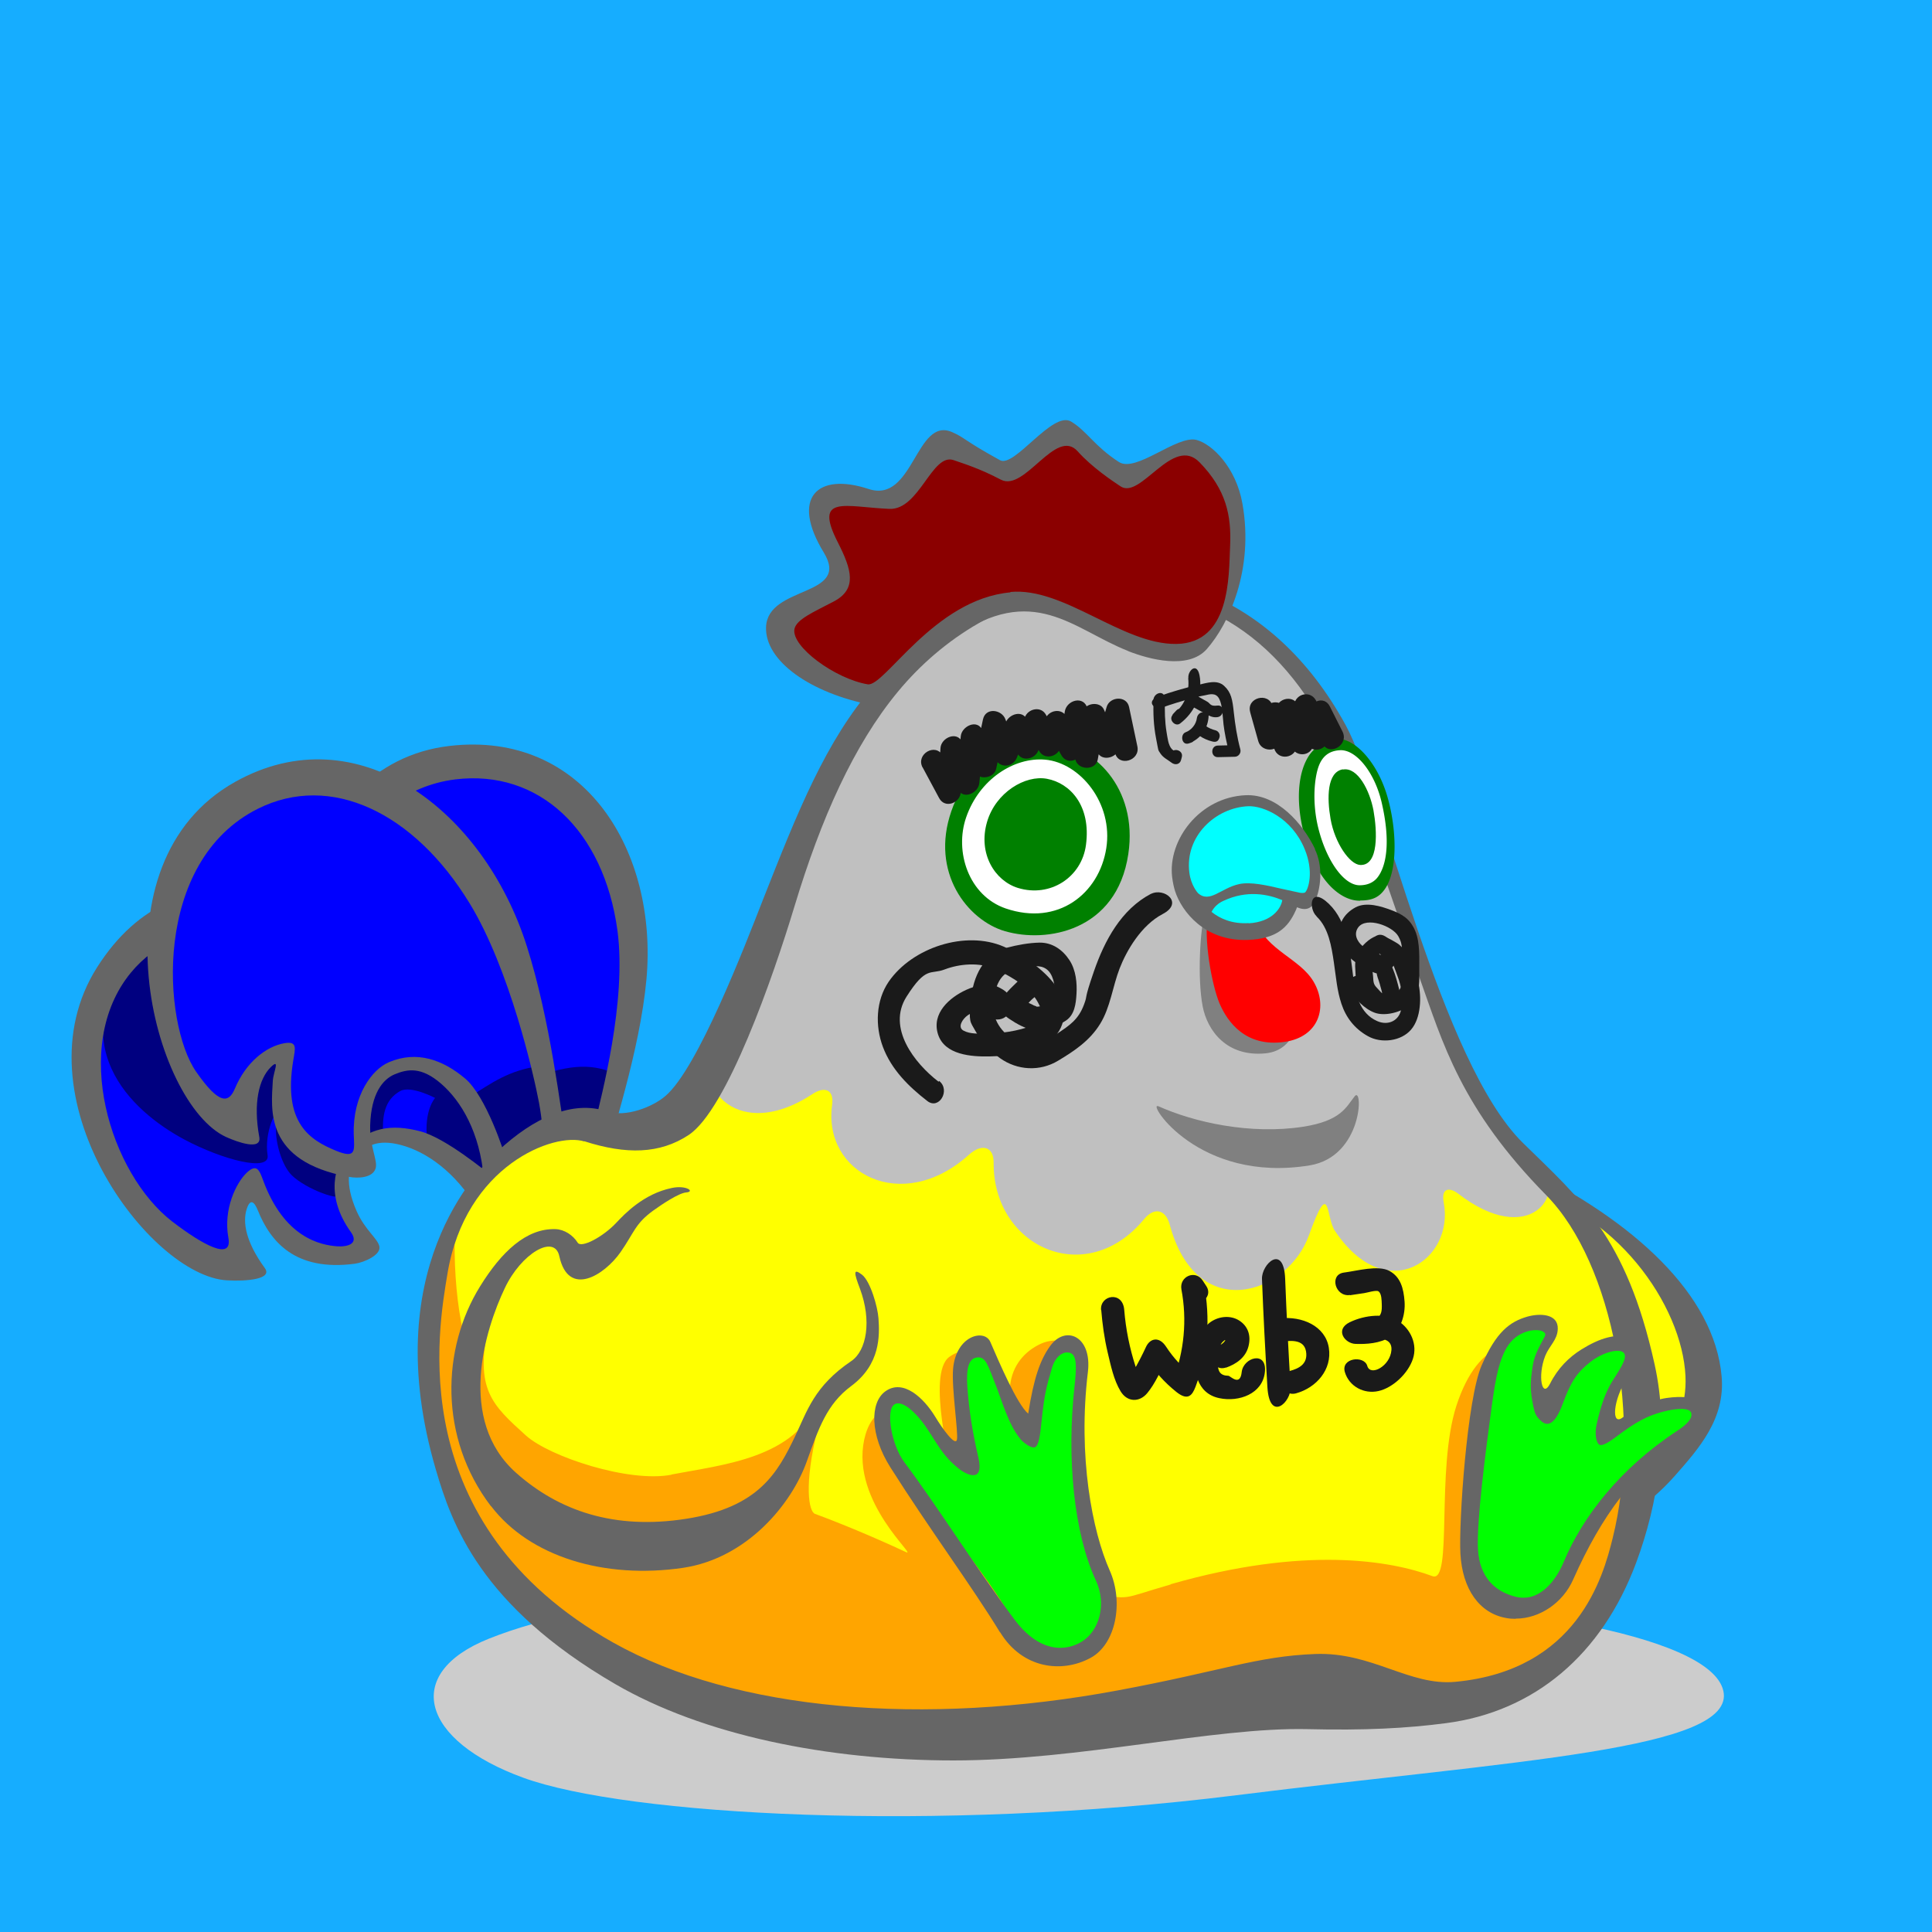 <svg xmlns="http://www.w3.org/2000/svg" viewBox="0 0 1000 1000">
  <defs>
    <style>
      /* ユーザーが変更できる色 */
      .outline {
        fill: #666;
      }
      .cockscomb {
        fill: darkred;
      }
      .eyes {
        fill: green;
      }
      .face {
        fill: silver;
      }
      .faceshadow {
        fill: gray;
      }
      .body {
        fill: yellow;
      }
      .bodyshadow {
        fill: orange;
      }
      .tail {
        fill: blue;
      }
      .tailshadow {
        fill: navy;
      }
      .wattle {
        fill: red;
      }
      .beak {
        fill: aqua;
      }
      .foot {
        fill: lime;
      }
      /* 表示、非表示の切り替え */
      .forehead {
        display: block;
      }
      .nose {
        display: block;
      }
      .cheek1 {
        display: none;
      }
      .cheek2 {
        display: none;
      }
      .cheek3 {
        display: block;
      }
      .berry1 {
        display: none;
      }
      .berry2 {
        display: none;
      }
      .berry3 {
        display: none;
      }
      .berry4 {
        display: block;
      }
      /* ユーザーが変更できない色 */
      .bg {
        fill: #16adff;
      }
      .shadow {
        fill: #ccc;
      }
      .eyewhite {
        fill: #fff;
      }
      .eyeblow {
        fill: #1a1a1a;
      }
      .scribble {
        fill: #1a1a1a;
      }
    </style>
  </defs>
  <path class="bg" d="M0 0h1000v1000H0z" />
  <path
    class="shadow"
    d="M271 920.2c-53-19.2-63-54-18-72 111.5-44.6 355.8-19.3 435.4-19.3s196.8 15.8 203.6 46.3-108 36-252 54c-156 19.5-315.6 10.4-369-9z"
  />
  <path
    class="tail"
    d="M279.9 595.2c9.6-19.1-2.2-35.1-5.9-46.6-3-9.3-20.2-7.6-26.6-8.6-5.8-.9-13.8 1.9-21.9 14.1-5.5 8.4-5.4 15.8-8.4 18.4-3.4 3-9-.4-12.6-3.2-13.7-11-19.3-24.6-15.6-37.8 1-3.7 6.8-16.4 10.2-18.9 2.3-1.7 4.4-4.5-1.3-2.9-5.9 1.7-13 7.6-18.7 22.4-2.3 6-9.7-3-13.1-8.1-20.6-30.8-.8-130.4 76.1-129.1 79.5 1.4 85.9 53.7 81.7 121-3.2 51.8-13.3 75.7-20.7 93.5-1 2.5-15.5 1.5-17.1.9l-6.1-15.1z"
  />
  <path
    class="tailshadow"
    d="M320.6 556.7c-5.8 22.4-5.4 35-5.1 26 .2-6.6-25.8-1.5-36.9 1s-23.7-18.8-3.1-25.9c20.7-7.1 31.5-7.6 45.2-1.1Z"
  />
  <path
    class="outline"
    d="M269.5 603.5c7.1-21.1 4.8-38.6-.7-49.9-4.4-9.1-12-12.9-18.8-13-6.2 0-14 4-20.5 17.8-4.5 9.5-3.3 17.1-5.9 20.2s-9.4 1-13.5-1.5c-15.7-9.3-23.5-22.4-21.7-36.6.5-4 4.6-17.9 7.7-21 2.1-2.1 3.9-5.3-1.8-2.8-5.8 2.6-12.3 9.7-16 25.9-1.5 6.6-10.4-1.7-14.7-6.4-25.7-28.7-10.6-140.8 69-150.1 70-8.2 108 54.6 102 120.8-3.4 37-18 80.3-23 99.8-.7 2.7-9.8 1.1-11.5.7s4.2-9.5 8-26.5c3-13.2 16.4-62.6 11.5-99.2-7.1-52.2-40.8-83.5-83.8-78.3-52.9 6.4-78.6 70.6-73.1 98.2 3.9 19.5 8.1 23.5 13.7 16.4 8.5-10.8 25.7-14.3 33.4-14.4 5.4 0 3.8 5.3 1 9.4-18 25.9-10.3 40.5-2.9 48 3.6 3.7 10.5 8.8 12.1 1.9 5.1-21.7 20.4-28 29.2-27.9 16.3.1 24.8 8.5 31 20.9 6 11.9 6.4 39.2 6.7 40.8 2.5 14.3-13.8 15.1-17.4 6.7z"
  />
  <path
    class="tail"
    d="M256.1 610.7c2 6.7-3.3 7.9-9.9 5.7-11.4-19.4-28.4-23.6-40.7-26.9s-17.8.6-22.4 5.7c-4.2 4.7-10.1 13.2-3.9 27.2 4.3 9.7 8.8 18.2 9.4 22.2.7 4.7-8 8.4-12.8 8.3-10.9-.2-23.7-6.8-31.2-13.7-3-2.8-11.3-17.1-11.7-21.5-.2-3-1.5-7.3-6-2.6s-9.9 22.8 0 36.3c4 5.5-3.4 7.2-9.8 7.3-39.1.6-102.7-103.8-60-157.3 50-62.7 124.5-33.9 167.7 16.9 24.4 28.7 38.3 56.7 49.9 73.5 1.6 2.3-5.6 8.2-7.2 9.3"
  />
  <path
    class="tailshadow"
    d="M286 582.5c1.5 4.9-27 18.6-36.7 26.5-3.5 2.9-26.4-18.3-28.2-18.9-1.8-15.5 4.1-21.8 4.1-21.8s-12.5-6.6-18-3.6c-8.2 4.5-9.6 13-8.8 23.6-23.7 2.5-22.1 25.7-21.5 29.7.7 4.7-18.7-2.5-26-9.8-4.7-4.7-8.4-16-8.1-25 .2-6.6 2.4-7.9 5.1-11.5-5.8 1.1-11.1 15.2-9.4 26.2 1.4 8.9-23.4 2.4-43.1-8.1-27.1-14.5-65.8-49.3-23.2-102.8 50-62.7 213.7 95.4 213.7 95.4z"
  />
  <path
    class="outline"
    d="M247.5 626.3c-11.8-20-27.1-30.2-39.8-33.6s-18.4.6-23.1 5.9c-4.3 4.8-6.4 13.8 0 28.3 4.4 10 11.2 14.3 11.8 18.5s-7.8 8-12.7 8.7c-30.9 4.1-43.7-11.4-50.2-27.5-1.8-4.5-4-6.7-5.9-.5-1.9 6.4-.7 16.3 9.5 30.3 4.1 5.7-9.5 6.9-19.6 6.3-40.2-2.2-109.6-95.4-67.2-162.1s117.5-40.9 166.5 11.5c26.5 28.3 50.2 65.9 62.1 83.2 1.6 2.4-5.8 8.5-7.4 9.6s-4.6-9.8-15.4-24.5c-8.4-11.4-36.4-54.5-68.7-75.5-44.8-29.1-93.6-33.2-119.7-1.4-31.3 38.1-10.5 104.2 21.5 128.8 15.8 12.1 31.3 20.6 29 8.3-2.7-14.8 4.1-28.4 9.4-33.5s6.7-1.3 8.5 3.6c11 30.1 29.9 33.8 38.6 34.4 5.4.3 11.2-1.4 6.9-7.4-13.6-18.9-8-35.2-2-42.1 11.2-12.7 23.6-13.7 37.7-10.1 13.5 3.4 35.3 21.8 36.7 22.7 13 7.8 2.4 21.2-6.6 18.3z"
  />
  <path
    class="tail"
    d="M254.3 606c1.7-22.5-14.3-43-24.8-50.4-8.5-5.9-34.2-11.9-42.1 22.6-2.4 10.4 2.4 18.4.6 22-2.1 4.3-8.9 3.3-13.6 2-17.8-5.2-26.5-13.9-28.2-28.2-.5-4.1-1.4-17.9.8-21.7 1.5-2.6.5-8.1-5.1-5.1-9.3 5.1-15.1 15.1-14.7 31.9.2 6.8-7.5-.7-12.8-4.2-32.5-21.7-59.3-127.4 13.5-163.3 55.7-27.5 107.7 16.6 136.3 67 18.6 32.7 24 101.6 24 122 0 2.8-29.8 11-34 5.5z"
  />
  <path
    class="tailshadow"
    d="M279.2 551.8c3.3 21.2 7.6 42.9 7.8 33.9.2-6.6-19.5 14.8-30.7 17.3s3.8-11.4-13.1-35.4c11.4-7.1 20.1-13.6 35.9-15.8z"
  />
  <path
    class="outline"
    d="M250.4 609.9c-2-23.9-11.8-40.1-22.1-49s-17.4-7.6-24.1-4.8c-6.1 2.6-12.1 9.9-12.6 26.3-.3 11.3 4.1 18.3 2.8 22.4-1.5 4.8-8.9 5.3-14 4.3-43.7-8.1-40-34.9-39.2-49.6.3-4.7 4-12.1-1.1-7.1-6.1 6.1-9.1 18.6-5.9 36.1 1.3 7.1-11 2.8-17.2 0-37.7-17.3-70.6-141.7 4.7-183.8 63.2-35.4 128.7 14.6 151 85.1 12.1 38.1 17.4 83.7 20.8 105.1.5 3-9.2 5.3-11.1 5.6-1.8.3 0-11.1-3.4-29.7-2.7-14.4-15.2-69.3-35.9-103.2-28.7-47.1-72-67.8-109.6-49-54.9 27.4-49.3 111.2-32 136.1 12.2 17.6 17 16.1 20.1 8.7 5.7-13.6 16.1-21.7 25.4-23.4 7.1-1.3 5.8 2.6 4.8 8.8-5.4 32.5 8.4 41.2 22.3 46.9 10.4 4.2 9.3-.2 9-8.5-.6-20.3 9.5-33.7 18.2-37.4 14.5-6.2 28-1.2 39.4 8.4 11 9.2 20.6 39.2 20.9 41 2.1 15.8-4 17.4-11.1 10.6z"
  />
  <path
    class="body"
    d="M747.6 657c16.9-2.6-10.1-56.1 35.6-46.2 99.4 21.5 129.5 146.8 40.3 175.1-43.4 13.7-91.1 18.8-113.1-29.1-6.4-13.9-10.2-52.7-6-82.8 1.6-12 6.1-11.2 43.3-16.9Z"
  />
  <path
    class="outline"
    d="M769 806.7c-25.3 0-49-10.9-65.5-46.8-7.6-16.6-10.7-57.2-6.6-87 .8-6.1 2.7-12.3 10.8-15.9 5.4-2.4 13.2-3.6 27.3-5.7l10.9-1.7c1.1-2 1.6-8.4 1.9-12.7.8-11.3 1.9-25.4 12.3-33.2 6.8-5.1 17.1-5.3 28.2.2 57.6 28.2 99 66.1 102.8 108.4 2 22-11.6 37.3-24.3 51.7-14 15.9-32.6 27.7-54 34.5-14.4 4.5-29.3 8.1-43.8 8.1zm-20.2-142.3c-4.2.7-8 1.2-11.5 1.7-12 1.8-20 3-23.5 4.6-1.3.6-1.6.7-2.1 4.2-4 29-.4 66.1 5.4 78.7 19.9 43.2 49.6 43.8 91.1 30.6 42.1-13.3 65.6-42 64.2-71.9-1.7-36.7-36.4-86.6-87.4-97.6-7.4-1.6-12.8-1.3-15.9 1.1-4.9 3.7-5.6 13.6-6.3 22.3-.8 10.9-1.8 24.4-14.1 26.3z"
  />
  <path
    class="body"
    d="M428 401c-26.5 59.1-61.3 166.3-82.2 177.9 0 0-24.5 4.4-37.8 1.1-23.7.8-29.4 3.4-52.2 24.6-41.3 38.2-37.8 67.1-28.5 114.4 12.7 65.2 28 111.2 93.5 140.6 46.6 20.9 93.2 49.4 188.6 39.5 24.6-2.5 68.3-6.5 123.1-14.7 56.8-8.5 135.4 6.6 165.8-17 81.3-63.2 49.1-209.2 8.5-248.2-50.5-48.4-73.7-124.5-97.4-193.3-27.2-78.8-66.2-128.3-151.3-123.1-73.4 4.5-115.2 65.5-129.9 98.3z"
  />
  <path
    class="face"
    d="M431.7 394.5c-26.5 59.1-41.9 120-59.3 142.3s7.5 56.2 48.1 29.5c6-4 11.3-2.7 10.2 5.6-4.9 35.4 36.2 57 70.8 25.8 6.9-6.2 12.9-4 12.8 4-.4 43.7 47.8 65.8 77.9 29.3 5.1-6.2 11-5.2 13.2 2.7 13.9 52 61 36.5 72.1 5.7s8.7-9.3 13.4-2.4c26.5 39.8 61.9 15.2 56.4-14.4-1.6-8.4 3.5-7.8 7.4-4.8 37.1 28.6 56.2-.4 42.7-12.6-44.4-40.3-54.2-102-85.8-179-37.3-90.7-71.1-128.7-156.2-123.5-73.4 4.5-108.9 59-123.6 91.7z"
  />
  <path
    class="bodyshadow"
    d="M605.9 820c69.6-20 114-12.2 135.5-4.2 10.7 4 1.7-54.9 12.4-88.1 11.9-36.7 33.5-33.4 29.9-24.3-21.5 54.8-12.1 110.1-2.8 106.7 49.4-18.2 69-64.1 60.2-118 16.3 110.1-13.4 168.7-76.6 189s-85.8-2.3-181.8 12.4c-117.4 18-192 7.9-279.2-39.6-26.3-17.2-111.9-100-68.2-212.2-1.1 144.7 104.8 129.7 160 137.2 1.4.2 21.5-42.7 27.9-39.3-7.2 29.2-4.6 42.9-1.3 44 11.5 4.2 30.3 11.9 46.9 19.7 7 3.3-28.4-25.6-21.5-58.1 3.4-15.8 14.4-20.4 24.3-9.6 5.4 5.9 13.9 13.7 19.8 23.2 2 3.3-12.2-47.7 0-56.5 22-15.8 17.5 45.2 44 54.2-28.2-45.2-1.7-58.7 3.4-61 7.3-3.4 20.9-2.3 15.8 10.2-9.7 23.6-7.7 77.7-6.2 83 5.1 17.5 12.4 35.1 15.2 35.6 22.8 3.9 15.2 3.6 42.4-4.2z"
  />
  <path
    class="outline"
    d="M493.6 911.2c-65.5 0-129.8-13.2-175.1-39.5-70-40.7-84.7-83-92.9-111-30.2-102.8 21-154.5 32.1-164.9 18.7-17.5 38.8-26.4 56.2-20.6 10.1 3.4 24.1-2.4 30.5-7.9 16.8-14.3 41.1-77.6 50.5-101.6 17.9-45.4 32.6-82.5 57.5-110.9 26.5-30.3 49.5-49.3 93.6-56.3 49.7-7.9 111.7 5.9 150.5 76.8 19.5 35.6 49.1 174.5 91.8 216.3 29.2 28.7 53.4 48 68.1 114.5 7.8 35 1.9 72-9.5 102.7-17.7 47.6-52.6 77.1-98.4 83.1-20.6 2.7-42.3 3.8-71.7 3.1-48.6-1.1-117.8 16.2-183.3 16.2zM302.4 590.8c-15.5-4.9-61.5 12.3-70.8 68.5-4.6 27.9-23.7 129.3 85.8 190.9 63.2 35.5 161.1 43.4 260.9 24.8 54.8-10.2 71.9-17.7 102.5-18.9 29.4-1.1 48.8 16.7 72.6 14.4 62.9-6 76.3-54 81.3-74.3 15.1-60.6.6-142-34.4-177.6-44.3-45-53.6-79.1-65.5-112.4-10.8-30.3-32.6-96.5-44.6-121.3C662 327.1 618 300 555.8 306.2c-33.9 3.4-67.5 23.2-91.2 52-22.7 27.5-39.6 65.3-53.4 111-11 36.4-35 105.3-54.8 118.3-14.9 9.8-32.2 10.2-54 3.2z"
  />
  <path
    class="cockscomb"
    d="M577.1 330.7c-23.7-16.5-51.4-31.6-86.4-7.1-14.7 10.3-34.6 36.6-40.4 35.5-29.8-5.4-49.4-18.9-47.7-34.1s43.5-15.8 32.8-32.8c-15.8-25-13.9-38.4 11.9-33.3 34.4 6.8 27.9-35 45.7-27.7 6.4 2.6 9.9 7.1 28.2 16.4 7.1 3.6 24.3-23 33.4-18 7.7 4.3 9.8 11.5 22.5 17.4 7 3.2 26.4-9 34.9-13.9 11.2-6.4 24.8 17.7 26.6 30.1 4.9 33.3-4.2 52.5-10.9 62.1-6.4 9.1-24.7 23.4-50.6 5.3z"
  />
  <path
    class="eyewhite"
    d="M691.3 386.5c-14.6 2.2-17.8 22.7-12.8 42.8 4.4 17.7 14 32.5 24.8 32.8 18.2.6 20.2-20.7 14-47-4.1-17.2-15.7-30.2-26-28.7z"
  />
  <path
    class="eyes"
    d="M704 466.2h-.8c-9.2-.3-22.2-9.9-28.6-35.9-3.9-15.9-2.8-30.6 3-39.3a20.19 20.19 0 0 1 12-8.2c9.6-2.9 22.9 10.2 28.5 29.5 4.7 16.2 5.6 37.5-1.1 47.6-3.1 4.6-6.8 6.2-13 6.2zm-10.2-77.9c-4.7.2-8.8 2.1-11.1 7.9s-3.7 18.7-.4 32.2c4.2 17 13.1 29.5 21.1 29.8 4.1.1 7.3-1.3 9.4-3.8 4.9-6 7-18.8 2.4-38.8-3.5-15.4-13-27.6-21.5-27.3zm-2.5-1.8z"
  />
  <path
    class="eyewhite"
    d="M544 389.9c-17.3-2.6-39.9 10.2-47.7 33.6-9.1 27.2 5.9 49.8 30.6 53.9 31.7 5.3 51-16.3 52.9-41.8 2.4-31.2-19.2-43.3-35.8-45.7Z"
  />
  <path
    class="eyes"
    d="M520.2 482c-19.4-5.7-38.8-30.4-27.8-62.1 11.2-32.4 39.5-35.7 52.6-35.3 20.2.7 44.2 22.8 39 57.5-6 40.1-42.6 46.1-63.7 39.9zm20.8-88.8c-16.2-1.4-34.1 10.2-40.9 29.8-6.2 17.8 1.3 40.6 20.4 47.2 27.2 9.3 48.4-7.7 52.1-31.1S559 394.8 541 393.2zm.9 9.9c-11.2-2.1-26.5 7-31 22.3-4.8 16.4 4 30.5 16 34.2 16.7 5.1 33-5.5 35.2-22.3 2.7-20.4-8.3-32-20.2-34.2zm153.1-4.9c-8.2 1.5-8.2 14.8-6.3 25.7 2.2 12.5 9.9 23.5 15.3 23.8 9.8.5 8.8-17.7 6.9-28.3-1.9-10.1-8.1-22.5-15.8-21.1z"
  />
  <path
    class="body"
    d="M343.1 618.7c26.3-10.2 42.4-1.2 71.7 10.4 31 12.3 50.5 66.6 32.4 77-37.1 21.4-22.5 50.9-65.5 83.6-29.4 22.4-101.6 22.2-129.9-23.2-19.3-30.9-13.1-85.8 2.5-105.3 26.8-33.5 38.2-20.2 40.9-13.6 6.5 15.8 34-23.8 47.7-29.1Z"
  />
  <path
    class="bodyshadow"
    d="M347.6 763.2c26.4-5.1 64.5-8.3 76.2-39-3.2 13.9-7.4 16.5-13.8 31.7-19.8 46.9-77.4 58.7-131.6 37.3-46.9-18.6-35.9-89.5-25.7-107-6.8 33 1.7 40.7 19.5 56.8 12.2 11 53.4 24.6 75.4 20.3Z"
  />
  <path
    class="outline"
    d="M254.1 779.6c-27-35.4-25.6-81.6-5.6-113.8 11-17.8 23.9-30.1 39-29.6 4.5.1 9.1 3.1 11.5 7 1.9 3 13.1-3 19.9-10.2 4.5-4.8 14.3-15.1 28.8-18.1 7.5-1.6 12.2 1.9 7.5 2.3-3.9.3-12.8 6.3-17.1 9.4-9.4 6.8-9.8 11.3-16.9 21.5-8.4 12-27 23.7-31.7 2.1-2.5-11.7-19.8-1.3-28.2 16.5-10.2 21.4-25 68.3 5.9 95.7 22 19.5 50.6 29.6 88.1 23.7s47.2-23.8 56.3-42.8c6.2-13 9.8-25.8 29-38.8 8-5.4 10.7-20.9 4.5-37.5-3-7.9-3.7-10.9 1.1-7.2 4.3 3.4 8.1 16.6 8.5 22.6.6 8.8 1.1 23.7-14.1 35-12.7 9.4-16.9 22-23 39-7.8 22-30.8 50.1-64 55.1-40.7 6-79.4-5.7-99.4-31.9z"
  />
  <path
    class="foot"
    d="M464.5 757c-10.4-13.6-10.5-27.9-3.4-33.9s14.8 1.2 19.2 8.8c6.9 11.9 11.2 16.9 21.8 21.5-3.2-13.7-3.7-27.5-4-36.4-1.1-28.6 11.9-25 16.9-10.9 4.5 12.6 6.3 21.6 18.7 37.7.4-19 3.2-35.1 10.1-42.6 13.2-14.3 18.1-7.1 15.8 8.5-5.7 39.1 6.7 93.2 15 114.9 9.3 24.2-35 44-47.4 19.5-10.5-20.7-29.3-43.6-62.7-87z"
  />
  <path
    class="outline"
    d="M517.6 844.9c-14.5-23.8-36.5-53.4-56.8-85.5-10.5-16.6-10.6-33.4-2.6-39.2 9.3-6.8 20 3.5 25.8 13 3.9 6.5 10.5 15.5 11.3 12s-2.8-26.8-2-36.5c1.4-17.5 16.3-21.1 19.3-14.1 4.5 10.4 13.9 32.4 19.6 37.1 2.9-18.7 6.3-27.9 11.2-34.8 7.9-11.3 21.9-5.5 19.7 13.2-5.3 43.8 2.3 82.6 11.3 102.8 7.3 16.4 3.2 38.1-9.9 45.2-14.9 8.1-35.3 5.6-46.8-13.2zM468.2 757c16.9 22.5 38.1 56.2 56.9 81.3 13.6 18.1 27.4 16.1 35 11.3 8.6-5.4 13-18.9 7.1-31.6-11.3-24.3-15.2-63.2-11-100.7 1-9.2 1.3-15.8-2.2-17-3.8-1.3-7.8 2-9.5 7.7-2.7 9.4-3.9 13-5.4 27.8-.7 6.8-1.4 12.7-3.5 13.3s-6.1-2.6-7.4-4.2c-6.1-7.4-9.3-18.9-12.7-27.7-4.4-11.2-5.3-14.9-9.6-14.6-4.3.4-5.9 5-5.2 15.3.9 12.4 2.7 23.6 5.7 36.5s-5.4 9.5-10.1 5.8c-9-7.2-11.2-13.3-17.7-22.6-4-5.6-11.7-13.7-15.9-10.5s-1.3 20.9 5.5 29.9z"
  />
  <path
    class="foot"
    d="M770.3 711.6c6.5-31.4 36.2-36 29.1-16.5-5 13.6-3.9 27.9.3 37.8 4.3-16 12.2-26 18.6-31.3 20.1-16.6 33.4-5.4 23.2 8.7-6.8 9.3-4.7 16.5-7.3 31.8 12.6-12.5 24.5-14.4 33.9-16.4 9.9-2.2 15.8 6.5 9.2 11.3-3.9 2.9-17.5 13-21.8 16.8-26.9 23.4-34.8 39.3-43.3 59.3-9.4 22.4-46.4 27.4-48.7-11.8-.9-15.1.5-59.2 6.8-89.7z"
  />
  <path
    class="outline"
    d="M784.4 837.9c-1.6 0-3.1-.1-4.7-.4-13.9-2.4-22.8-14.9-23.8-33.4-.9-15.8 3.4-80 11-97.4 7.5-17.3 14.6-22.6 23.6-25.2 6.7-1.9 16.1-1.5 15.8 6.4-.2 5.7-4.3 8.5-6.5 13.9-4.1 10.5-1.6 22.4 2.5 14.4 4-8 9.8-13.7 16.2-17.7 9-5.6 18.8-9.4 27.9-5.3 3.6 1.6 3.4 8.6-4.3 20.3-7.1 10.7-8.4 25.1-2.1 20.1 6.9-4.7 15.1-8.9 22.6-10 7.7-1.1 15.5-.7 18.2 3.4 2.8 4.3-2.6 12.7-10.4 18.1-24.1 16.4-41.2 38.8-56.1 72.4-5.3 12.1-17.4 20.3-29.7 20.3zM765 802c.8 13.8 8.2 21.7 19.6 24.5 12.4 3 20.9-8.7 24.8-18.1 9.7-23.2 29.1-48.4 58.7-67.8 4.3-2.8 8.3-6.3 7.2-9.4-.9-2.6-7-2.2-12-1.1-7.7 1.7-13.9 4.1-23.7 11.3-4.7 3.5-9.7 7.4-11.7 6.4-1.9-1-2.5-6.1-1.5-10.5 1.9-8.7 4.4-16.3 7.9-22s8.3-12.2 6.3-14.9-10.6-.8-17.5 4.6-10.1 10.3-14.2 21.5-8 11.8-11 9.2-3.5-4.2-4.3-8c-1.5-7.5-1.8-11.4-.2-21.1.9-5.8 4.1-10.8 6.2-14.9 2-3.9-9.2-5.3-16.5 1.7-6.8 6.5-9 20.1-10.9 33.9-3.2 23.6-8 60.2-7.2 74.9z"
  />
  <path
    class="faceshadow"
    d="M622.5 520.9c2.4 12.4 12.3 26.3 32.6 24.3 15.8-1.6 19.9-19.5 12.4-32.2-7.1-12-24.1-16.1-29.8-31.1-3-7.8-12.1-17-13.8-11-2.8 9.9-4.2 35.3-1.4 50Z"
  />
  <path
    class="wattle"
    d="M631.2 519.3c4.1 9.7 13.6 22.8 33.6 20 18.2-2.6 22.6-18.5 15.1-31.2-7.1-12-24.1-16.1-29.8-31.1s-23.3-11.1-24.8-3.6c-2.5 12.5 2 36.6 5.9 45.9Z"
  />
  <path
    class="beak"
    d="M612.1 454.6c-.6-13 4.9-37.9 33-38.1s25.8 11.2 31.3 22.6c4.4 9.2 3.4 25.4-3.2 25.6-7 .2-8.9 11.4-17.8 16.3s-42.2-6-43.2-26.4Z"
  />
  <path
    class="outline"
    d="M680.7 439.5c-6.4-13.3-19.7-28.6-35.9-27.9-23.9 1-40.4 23.2-38.1 42.4.4 3.1.9 5.3 1.5 7.2 3.4 10.6 15.4 26.1 37.7 25.3 14.8-.6 20.7-6.3 24.7-15.1.3-.6.5-1.2.7-1.8 4.1 1.7 7.9 1.5 10.1-4.8 2.3-6.6 3.3-16.8-.8-25.2zm-34.4 38.3c-8.6.5-14.8-2.3-19.2-5.8 1.4-2.8 3.8-4.7 6.1-5.7 12.3-5.8 23.3-3.4 30.5-.4-.6 4.1-5.1 11.3-17.4 12zm-30.7-26.2c-2.4-18.8 13.6-33.6 30.5-34.3 7.7-.3 22.5 5.9 29.2 22.2 4.9 11.9 1.8 20.7.4 22.2-.3.5-1.3.6-2.8.4l-9.7-2.1c-7.2-1.7-15.9-3.7-21.8-2.4-9.4 2-15.2 10.1-21.3 4.7-.1-.1-3.7-4-4.5-10.7zm-31.8-114.7c-28.4-11.2-49-35.8-90.2-6.8-15.9 11.2-36.4 36-42.5 34.8-31.6-6.2-55.2-22.7-54.6-40.3.8-21.8 44-15.4 29.9-38.6-17.3-28.3-3.5-41.7 23.2-32.9 23.3 7.7 24.4-37.8 43.3-29.4 6.8 3 5.3 3.8 24.7 14.5 7.5 4.1 27.2-25.8 36.8-20 8.2 4.9 11.9 12.6 24.7 20.9 8.9 5.8 30-14 40.2-11.4 8 2.1 20.5 14.1 23.8 33.1 6 34-7 62.2-18.5 75.2-9.6 10.8-30 5.2-40.7 1zM523 306.4c27.8-2.6 57.9 27.3 85.9 26.9s27.1-34.9 27.8-50.7-2-29.1-15.8-43.3-30.3 19.2-40.8 12.5c-4.4-2.9-15-10-22.3-18.2-11.3-12.6-27.3 21.1-39.7 14.7-11.2-5.9-19.3-8.3-24.4-10.1-11.3-4.1-17.8 25.9-33.4 25.2-22.8-1-39.4-7.6-26.6 17.4 7 13.8 10.2 24-2.1 30.5-10.7 5.6-19.4 9.3-20.4 14.3-1.7 9 20.9 25.7 37.9 28.6 8.7 1.5 34.2-44 73.9-47.6z"
  />
  <path
    class="faceshadow"
    d="M599.4 572.5c18.6 8.4 47.7 14.9 75.1 10.7 19.8-3.1 22.3-10.3 26.7-15.8s4.3 31.2-23.3 35.8c-57.8 9.4-84.2-33.1-78.5-30.6Z"
  />
  <path
    class="eyeblow"
    d="m477.5 397.1 8.6 16c3 5.6 10.8 2.6 11.2-3l1.5-23-11.2 3 8.1 18.2c2.7 6 10.7 2.2 11.2-3l2.4-24.3-11.2 3 6.5 15.4c2 4.8 10 3.3 11-1.4l4.8-22.5h-11.6l6 16.5c2.1 5.8 9.4 5.6 11.6 0l5.8-14.9-11 1.4 5.3 11.2c2.4 5 9.5 3.1 11-1.4l4.5-13.7-11 1.4 6.8 12.6c2.6 4.8 9.4 3.3 11-1.4l3.8-11.7-11 1.4 7.7 13.9c3.2 5.7 10.5 2.4 11.2-3l2.6-19.3-11.8 1.6 5.3 23c1.3 5.6 10.5 5.9 11.6 0l3.8-21.2-11 1.4 7 16c2.2 4.9 9.7 3.1 11-1.4l5.4-18.8h-11.6l4.3 20.4c1.6 7.6 13.2 4.4 11.6-3.2l-4.3-20.4c-1.3-6-10-5.4-11.6 0l-5.4 18.8 11-1.4-7-16c-2-4.6-10.1-3.5-11 1.4l-3.8 21.2h11.6l-5.3-23c-1.7-7.2-11-4.6-11.8 1.6l-2.6 19.3 11.2-3-7.7-13.9c-2.6-4.7-9.4-3.3-11 1.4l-3.8 11.7 11-1.4-6.8-12.6c-2.6-4.8-9.4-3.2-11 1.4l-4.5 13.7 11-1.4-5.3-11.2c-2.4-5.2-9.3-2.9-11 1.4l-5.8 14.9h11.6l-6-16.5c-1.9-5.1-10.2-6.3-11.6 0l-4.8 22.5 11-1.4-6.5-15.4c-2.6-6.1-10.7-2.1-11.2 3l-2.4 24.3 11.2-3-8.1-18.2c-2.6-5.9-10.8-2.3-11.2 3l-1.5 23 11.2-3-8.6-16c-3.6-6.8-14-.8-10.4 6.1zm169.6-28.4 4.2 15c1.6 5.6 10.1 5.8 11.6 0l3.2-12.6h-11.6l5 16.3c2 6.6 11.4 5.1 11.8-1.6l1.1-18.1-11.8 1.6 3.3 12.9c1.5 5.6 10.2 5.8 11.6 0l2.6-11.6-11.8-1.6 1.7 15.6c.8 7.7 11.3 7.8 12 0l1.8-19.3-11.8 1.6 5.8 16.9c2.3 6.7 11 5 11.8-1.6l1.5-13.5-11.2 3 6.6 13.1c3.5 6.9 13.8.8 10.4-6.1l-6.6-13.1c-3-5.9-10.6-2.3-11.2 3l-1.5 13.5 11.8-1.6-5.8-16.9c-2.3-6.6-11.2-5.1-11.8 1.6l-1.8 19.3h12l-1.7-15.6c-.7-6.2-10.2-8.7-11.8-1.6l-2.6 11.6h11.6l-3.3-12.9c-1.8-6.8-11.4-5-11.8 1.6l-1.1 18.1 11.8-1.6-5-16.3c-1.7-5.5-10.1-5.9-11.6 0l-3.2 12.6h11.6l-4.2-15c-2.1-7.4-13.7-4.3-11.6 3.2z"
  />

  <g class="forehead scribble">
    <path
      d="M615,351c.8,7-1.6,13.9-7.3,18.3l4.1,4.1,1.3-1.5c2.7-2.7-1.5-7-4.2-4.2s-1.5,1.6-2.2,2.7c-1.7,2.4,1.7,5.9,4.1,4.1,7.3-5.6,11.4-14.2,10.3-23.5s-6.5-3.8-6,0h0Z"
    />
    <path
      d="M616.4,365.3c2.4,1.3,4.8,2.7,7.2,4s4.1,2.2,6.5,1.9c3.8-.5,3.8-6.5,0-6s-3.6-1.1-5.2-2l-5.5-3.1c-3.4-1.9-6.4,3.3-3,5.2h0Z"
    />
    <path
      d="M619.5,371.7c-.4,3.2-2.8,6.2-5.8,7.3s-2.1,7,1.6,5.8l1.2-.4c3.7-1.2,2.1-7-1.6-5.8l-1.2,.4,1.6,5.8c5.8-2.2,9.5-7,10.2-13.1s-1.5-3-3-3-2.8,1.4-3,3h0Z"
    />
    <path
      d="M620.8,380.8c2,1.4,4.3,2.4,6.7,3s3.2-.5,3.7-2.1-.5-3.3-2.1-3.7-3.6-1.2-5.2-2.4-3.3-.2-4.1,1.1-.3,3.2,1.1,4.1h0Z"
    />
    <path
      d="M597.1,362.3c-.3,6.7,0,13.4,1.3,20s.8,5.6,2.3,7.8,3.7,3.1,5.6,4.6,4.4,1,5-1.3l.4-1.5c1-3.7-4.8-5.3-5.8-1.6l-.4,1.5,5-1.3c-1.2-.9-2.8-1.7-3.9-2.7-2-2.1-2.3-6.2-2.8-8.9-.9-5.5-1-11-.8-16.6s-5.8-3.9-6,0h0Z"
    />
    <path
      d="M601.3,366.3c5-1.8,10-3.3,15.1-4.7s4.8-1.2,7.2-1.7,5.6-1.6,7.4,1.7,1.8,9.2,2.3,13.4,1.6,9.7,2.9,14.5l2.9-3.8-8.7,.2c-3.9,0-3.9,6.1,0,6l8.7-.2c1.9,0,3.4-1.9,2.9-3.8-1.7-6.4-2.7-12.8-3.4-19.3s-1.3-10.2-5-13.6-8.9-1.5-13.5-.5c-7,1.6-13.8,3.6-20.5,6s-2.1,7.1,1.6,5.8h0Z"
    />
  </g>
  <g class="nose scribble">
    <path
      d="M595.8,462.6c-15.5,8.1-24.1,24.3-29.6,40.2s-3,11.5-5.1,17.1c-2.9,7.9-7.6,10.9-13.9,15.1s-10.8,7.8-18.6,5-14-10.1-14.3-17.4,1.3-17.7,9.5-20.4,7.6-1.6,11.1-2,7.5,.3,9.6,5.2,1.7,10.4,.1,13.3,.8-.9,.3-.5c-.9,.8-2.6,1.4-3.7,1.8s-3.5,1.3-5.2,1c1.5,.2-.6-.5-.9-.6-1-.6-2.1-1-3.1-1.5s-2.3-1.6-3.2-1.7c-1.9-.3-.7,5.1,.7,4.5s3.4-3.4,4.6-4.4,2.4-2,3.4-3.2c4.9-5.9-3.5-14.4-8.5-8.5-5.2,6.2-18.1,14.1-6.7,21.7,3.7,2.5,9.1,5.7,13.7,5.8,5.3,.2,11.4-1.9,15.8-4.9s5.1-8.6,5.4-13.9-.2-12.1-3.7-17.4-8.8-9.1-15.5-9c-5.3,.1-11.5,1.2-16.7,2.6-12.5,3.4-17.6,15.1-18.8,27s-.3,11.2,2.3,16,7.8,10.6,12.8,14.2c9,6.4,20.7,7,30.1,1.3,8.5-5.1,16.4-10.4,21.7-19,5.3-8.5,6.5-19.4,10.1-28.7s11.2-22.4,22.3-28.2,.8-13.9-6.1-10.4h0Z"
    />
    <path
      class="e"
      d="M681.5,474.4c6.2,5.9,7.7,15.6,8.9,23.7s1.6,14.4,3.9,21.4,6.7,12.9,13.7,16.8c6.9,3.9,17.2,2.7,22.4-3.4s5.4-17,3.7-24.3-2.5-7-4-10.4-3.4-7.9-7.1-10.1-6.3-3.7-9.5-3.7-7.8,4.2-9.8,7.2-2.5,6.3-2.2,10,0,8.1,1.5,11.5,5.8,7.9,8.8,9.9,8.8,1.4,11.6-1.3,1.6-6.4,.8-9.6-1.9-7.5-3.4-11c-2.3-5.3-10-.7-7.8,4.5-.3-.7,.5,1.6,.6,1.9,.4,1.1,.7,2.3,1,3.4s.7,2.4,.9,3.6,0,3.8,1.2,1.6c1.7-3.3,.1,0-.4-.9,.4,.6,.1-.3-.3-.6-1.3-.9-2.4-2.4-3.5-3.5-1.7-1.8-1.6-3-1.8-5.8s-.9-5-.4-7,1.5-2.5,2.5-3.5,1.5-1,1.6-1.5c.8-.6,.4-.6-1.2,0l.9,.3c1.3,1.4,4.2,1.8,5,2.6,2.1,2.2,3.1,6.1,4.2,8.9,2.2,5.7,2.9,10.9,2,17s-6.7,9-12.5,6.4c-9.1-4-11.3-14-12.4-22.9-1.6-12.8-2.7-28.3-12.6-37.8s-10.6,2.4-6.4,6.4h0Z"
    />
  </g>
  <g class="cheek1 scribble">
    <path
      d="M446.8,452.1c2.3,21.6,10.2,44.5,24.6,61.2s24.1,18.4,38.3,23.3,10.1-6.1,5.8-10h0c-5.7-5.2-14.2,3.2-8.5,8.5h0l5.8-10c-2-.7-4-1.4-6-2.2s-2.5-.9-3.7-1.4-.9-.4,0,0c-.9-.4-1.8-1-2.7-1.4-7.2-3.9-14.1-8.2-19.7-14.3-12.8-14-19.9-35.1-21.9-53.7s-12.8-7.7-12,0h0Z"
    />
    <path
      d="M446.3,508.4l32.1-27c5.9-5-2.6-13.4-8.5-8.5l-32.1,27c-5.9,5,2.6,13.4,8.5,8.5h0Z"
    />
    <path
      d="M470.2,528.6c7.8-9.3,16.4-17.7,26-25.2s-2.5-13.2-8.5-8.5c-9.5,7.5-18.2,15.9-26,25.2-4.9,5.9,3.5,14.4,8.5,8.5h0Z"
    />
  </g>
  <g class="cheek2 scribble">
    <path
      d="M447.7,459.7l5,.6-3-11.2c-4.2,3.1-8.6,5-13.7,6s-6.2,7.3-2.6,10,8.2,6,12.7,8.3l4.6-11c-4.6-.7-8.2-.2-12.4,1.7s-4.1,7.1-1.2,9.4,5,3.5,8.2,4.4l-1.4-11-12.1,7.7c-5.1,3.2-3,10.9,3,11.2l9.7,.4-3-11.2-14.5,8c-5.8,3.2-1.8,13.5,4.6,11l15.8-6.2-5.8-10c-2.4,2.9-5,5.5-7.9,7.9-4.6,3.8,.3,11.9,5.8,10l10-3.4-5.8-10c-5.9,6.3-12.3,11.9-19.3,16.7s-2.2,13.5,4.6,11c7.2-2.7,13.8-6.1,20-10.6l-8.2-8.2-6.2,10.7c-3.3,5.6,3,10.5,8.2,8.2l15.2-6.6-7.3-9.4c-5,6.1-10.3,11.8-16.1,17.1s1.4,12.6,7.3,9.4l16.1-8.7-7.3-9.4-11,13.1c-4,4.8,1.5,13.9,7.3,9.4l12.4-9.5-8.2-8.2-9.1,18.5c-3,6.1,4.2,11.9,9.4,7.3l11.2-9.9-10-5.8-3.7,14.2c-1.5,5.5,5.9,10.5,10,5.8l11.5-12.9-10.2-4.2,.2,12.1c0,4.7,5,7.3,9,5.2s8.8-6.5,11.5-11.4l-11-4.6c-1.7,6.4-3.7,12.6-6.4,18.7s4,11.8,9.4,7.3c5-4.2,9.1-9.2,12.3-14.9l-10.4-6.1-7.4,17.1c-2.5,5.8,4.3,12.6,9.4,7.3l15.9-16.6-10.2-4.2c.3,3,.3,5.8-.2,8.7-1,5.7,5.5,10.3,10,5.8l4.4-4.3-10-5.8-6,19.4c-2.2,7,7.1,9.6,11,4.6l9.5-12.2-11-4.6-2.5,15c-1.1,6.7,6.9,10.3,11,4.6l10.5-14.8-11-4.6c-.9,6.4-1.3,12.6-.7,19s6.2,8,10.2,4.2,7.2-8.8,9-14.4l-11.8-1.6,.6,10c.3,5.9,8,8.3,11.2,3l6-9.9-11-4.6-3.3,17.8c-1.1,6.2,7.7,11.1,11,4.6l9-18.1-11.2-3,1.3,20.7c.4,6.9,9.4,7.9,11.8,1.6s3.4-11.8,3.8-18.1h-12c.1,7-1,13.5-3.2,20.2h11.6l-2.3-10.3c-1.7-7.5-13.2-4.3-11.6,3.2l2.3,10.3c1.4,6.1,9.8,5.3,11.6,0,2.6-7.5,3.7-15.4,3.6-23.3s-11.5-7.6-12,0-1.6,10-3.4,14.9l11.8,1.6-1.3-20.7c-.3-5.5-8.3-8.7-11.2-3l-9,18.1,11,4.6,3.3-17.8c1.2-6.5-7.2-10.7-11-4.6l-6,9.9,11.2,3-.6-10c-.4-6.7-9.6-8.2-11.8-1.6s-3.1,6.5-5.9,9.1l10.2,4.2c-.5-5.3-.5-10.5,.3-15.8s-6.9-10.4-11-4.6l-10.5,14.8,11,4.6,2.5-15c1.2-6.9-6.8-10-11-4.6l-9.5,12.2,11,4.6,6-19.4c1.8-5.9-5.8-9.9-10-5.8l-4.4,4.3,10,5.8c.7-4,1-7.9,.6-11.9s-6.4-8.3-10.2-4.2l-15.9,16.6,9.4,7.3,7.4-17.1c3-6.9-6.5-13-10.4-6.1s-6.2,8.9-10.4,12.4l9.4,7.3c3.1-7,5.7-14.1,7.7-21.5s-7.6-10.7-11-4.6-3.9,5.4-7.2,7.1l9,5.2-.2-12.1c0-4.9-6.7-8.3-10.2-4.2l-11.5,12.9,10,5.8,3.7-14.2c1.6-6-5.6-9.7-10-5.8l-11.2,9.9,9.4,7.3,9.1-18.5c2.3-4.8-3-12.2-8.2-8.2l-12.4,9.5,7.3,9.4,11-13.1c4.3-5.1-1-12.8-7.3-9.4l-16.1,8.7,7.3,9.4c5.7-5.4,11.1-11.1,16.1-17.1,4.4-5.4-1-12.2-7.3-9.4l-15.2,6.6,8.2,8.2,6.2-10.7c2.8-4.9-3.2-11.9-8.2-8.2s-11,7.1-17.1,9.4l4.6,11c7.9-5.4,15.2-11.6,21.8-18.6s.1-12.1-5.8-10l-10,3.4,5.8,10c2.9-2.4,5.5-5,7.9-7.9s.3-12.4-5.8-10l-15.8,6.2,4.6,11,14.5-8c5.4-3,2.7-10.9-3-11.2l-9.7-.4,3,11.2,12.1-7.7c4.4-2.8,3.6-9.5-1.4-11-1.1-.2-2-.6-2.9-1.3l-1.2,9.4c1-.5,2-.7,3.1-.5,6.1,.9,11.2-7.6,4.6-11-3.6-1.8-7.1-3.9-10.3-6.4l-2.6,10c6-1.2,11.6-3.7,16.5-7.3,5-3.7,3-10.4-3-11.2l-5-.6c-7.6-1-7.6,11.1,0,12h0Z"
    />
    <path
      d="M710.9,537.9c2.2,4.6,4.5,9.1,7.2,13.5s11.4,3.1,11.2-3-.6-12.4-1.1-18.5l-10.2,4.2c3.5,4.3,7.5,7.8,12,11.1,5,3.6,11.2-3.3,8.2-8.2s-4.8-9.5-5.9-14.9l-11,4.6,5.4,9.1c2.9,4.9,11.5,3.1,11.2-3s-1.6-10.3-3.8-15.2l-9.4,7.3,4.7,5c4.7,5,12.9-1.4,9.4-7.3s-6.4-13.8-7-21.4l-11.8,1.6,.7,1.9c2.4,6.6,10.9,5.1,11.8-1.6s0-4.9-.5-7.4c-1.6-6.8-11.5-5-11.8,1.6l-.5,10.5-.2,4.8v1.9c-.8,2.7,.6,3.3,4.2,1.8l-6.1,10.4c2.9,1.2,5.6,2.7,8.3,4.4l4.6-11c-4.1-1.1-8.4-.2-11.6,2.7s-2.4,2.8-3.1,4.5-.5,4.6-.6,4.8l3.6-2.8c-1.3,.5-3.1,.2-4.5,.5-2.3,.5-4.7,3.3-4.4,5.8l.7,5.4c.4,3.2,2.5,6,6,6s6.4-2.8,6-6l-.7-5.4-4.4,5.8c3.5-.8,6.2,0,8.4-3.7s1.2-2.8,1.3-4.4-.5-1.9,.1-1.8c6.7,1.7,10.3-7.3,4.6-11s-5.4-3.2-8.3-4.4c-7-3-13.1,7.2-6.1,10.4,5.9,2.6,11.7,0,13.3-6.5s1-15.5,1.3-22.8l-11.8,1.6c.4,1.5,.3,2.6,0,4.2l11.8-1.6-.7-1.9c-2.2-5.9-12.4-5.6-11.8,1.6s3.6,19,8.7,27.5l9.4-7.3-4.7-5c-5-5.3-12,1.4-9.4,7.3s2,6,2.2,9.2l11.2-3-5.4-9.1c-3.6-6-12.3-1.9-11,4.6s3.7,12.3,7.1,17.7l8.2-8.2c-3.6-2.6-6.8-5.7-9.6-9.2s-10.7-.8-10.2,4.2,.9,12.4,1.1,18.5l11.2-3c-2.6-4.4-5-8.9-7.2-13.5-3.3-7-13.6-.9-10.4,6.1h0Z"
    />
  </g>
  <g class="cheek3 scribble">
    <path
      d="M485.8,559.9c-12.5-9.6-26.8-27.9-16.6-44s12.4-11.3,19.7-14.1,18-4.1,26.7,0,17.5,9.5,21.5,16.8,2.5,6.9,.3,9.7-8.2,4.3-11.9,5.1-9.4,1.6-14.2,1.6-9,.3-12.5-1.5-.5-6.2,2.1-8,10.2-5.2,10-3.5c-.9,7.6,11.1,7.6,12,0s-2.4-9.2-6.6-11.3-11.1-.7-16.1,1.6c-8.8,4-18.1,12.2-14.7,23s17.4,11.7,26.8,11.5,23.7-1.8,32.1-8.8,8-19.4,1.9-27.9-17.1-15.9-26.7-20.1c-19.8-8.6-47.4,.4-59.6,18.1-6.7,9.8-7.1,22.9-3,33.8,4.4,11.7,13.3,20.5,23,28,6.1,4.7,12.1-5.7,6.1-10.4h0Z"
    />
    <path
      d="M698.5,511.8c2.4,5,7.8,10.5,13.1,12.4s13.4-.2,17.8-3.8c5.4-4.4,5.3-11.1,5.2-17.5s.6-14.7-2.1-21.1-7-8.7-12.3-10.7-12.9-4.4-18.5-1.5c-12.6,6.7-10.5,21.9,.6,28.9s13.3,7.1,18.3,2.2,1.8-12.8-3.7-16.1-9.5,4.8-4.5,7.8,1.4,1.6-.9,.7-4.5-1.9-6.2-3.4c-3-2.5-4.8-6.4-2.2-9.8,4.3-5.5,17.6-.6,20.6,4.6s1.6,8.4,1.7,12.4,.9,8.9,0,13-5.5,6.5-9.5,6.2-8.1-5.6-9.7-8.8c-2.5-5.2-10.3-.7-7.8,4.5h0Z"
    />
  </g>
  <g class="berry1 scribble">
    <path
      d="M639.3,683.4c-9.3-6.8-27.5-7.5-36.4,.5s-7.2,10.4-9.4,16-4.5,13.2-4.6,19.9,1.7,11.7,6.5,15,12.9,3.3,19,3.2c11.6-.2,32.6-2.4,30.9-18.8s-12.8-7.7-12,0-17.8,6.9-22.7,6.8-7.6,.6-9.3-2.2-.3-7.1,.3-9.7c1-4.4,2.3-8.7,4.1-12.9s2.7-6.9,5.4-8.8c5.7-4,16.8-2.5,22,1.3s12.2-5.9,6.1-10.4h0Z"
    />
    <path
      d="M618.5,716.1h49.1c7.7,0,7.7-11.9,0-11.9h-49.1c-7.7,0-7.7,11.9,0,11.9h0Z"
    />
    <path
      d="M641.4,713.2c-.5,9.3-.2,18.6,.7,28s12.8,7.7,12,0-1.2-18.6-.7-28-11.6-7.7-12,0h0Z"
    />
    <path
      d="M676.1,681.8c.8,16.7,2.5,33.4,5,49.9s12.7,4.4,11.6-3.2c-2.4-15.5-3.9-31.1-4.6-46.7s-12.4-7.7-12,0h0Z"
    />
    <path
      d="M679.6,694.2c6.1,2.9,12.3,5.4,18.8,7.4s12.3,4.7,17.1,1.3,6.4-9.9,9.2-14.1,7.6-10.3,12.1-14.9l-10.2-4.2c.5,19.4-.5,38.8-3.1,58.1s3.1,6,6,6,5.6-2.8,6-6c2.5-19.3,3.6-38.6,3.1-58.1s-6.5-8.1-10.2-4.2c-7,7.2-13.1,15.2-18,24s-1.6,2.3-1.6,3.1c-.7,1-.5,1.1,.8,.4,1.5-.2,1.5-.4,.2-.6-1.9-1.3-5.8-1.5-8.1-2.2-5.5-1.7-10.8-3.7-15.9-6.2-7-3.3-13.1,7.1-6.1,10.4h0Z"
    />
  </g>
  <g class="berry2 scribble">
    <path
      d="M629.2,705.5c3.8,10.3,12.9,17.2,23.8,18.8s11,.4,16.1-1.7,10.1-5.5,15.6-7.1,7.9-2.5,11.7-2.2,4.9,2.1,7.3,3,5.5,1.6,8.4,1.5c11.4-.5,20.4-10.1,24.8-19.9s-7.2-13.1-10.4-6.1-10,16.6-18.8,13.1-7.4-3.8-12.2-3.6c-3.2,.1-6.6,.8-9.7,1.5s-8,2.2-11.7,4-7.6,4.5-11.9,5.5c-8,1.8-18.3-1.9-21.3-10s-14.3-4.1-11.6,3.2h0Z"
    />
    <path
      d="M678.3,679.7c17.4,29.9,20,67.8,2.2,98.2-3.9,6.7,6.5,12.7,10.4,6.1,19.9-34,17.3-76.8-2.2-110.3-3.9-6.7-14.3-.6-10.4,6.1h0Z"
    />
    <path
      d="M631.6,748.1c6.7,8,16.6,12.5,26.9,13.5,5.2,.5,10.8,0,15.8-1.7s7.7-3.9,11.6-6.1,8.1-5.2,11.8-5.3,5.7,4.6,8.4,6c10.8,5.7,20.1-2.6,25.5-11.3s-6.3-12.6-10.4-6.1-4,7.1-7.7,7.2-6.1-4.4-8.9-6.1c-7.1-4.2-15.2,.3-21.7,3.6s-12.4,7.9-20.5,8-16.8-3.5-22.4-10.2c-4.9-5.9-13.4,2.6-8.5,8.5h0Z"
    />
    <path
      d="M633.5,786.4c7.8,5.4,18.1,8.2,27.6,7.5,9.4-.7,16.7-7.2,25.8-8.6s5.8,1.9,8.6,3.5,8.2,3.4,12.7,3.4c9.1,0,17.2-4.4,21.3-12.7s-7-13-10.4-6.1-9.9,8.6-16.1,5.8-5.6-3.7-8.7-5-7-1.5-10.7-.6c-7.4,1.7-14,6.9-21.5,8-7.8,1.2-16.2-1.2-22.6-5.7s-12.3,6-6.1,10.4h0Z"
    />
  </g>
  <g class="berry3 scribble">
    <path
      d="M651.5,685.7c2.5-1.4-1,1.3-.2-1s.2-.7,.8-1.6c1.3-1.9,4.5-2.5,6.6-3l-6.8-2.8c2,2.6,1.9,5.1-.8,7.2l10.2,4.2c.2-4,5.2-6.6,8.4-8.1,2.3-1.1,4.3-1.5,6.7-1.6s.3,.5,.5,.6c.7,.1-.6-.2,.1-.5l8.2,2.2c-1-1.5-.6-1.7,0-2.5s.8,.5,.2,.4l4.4,5.8c.5-5.9,3.4-11.6,8.3-15.2h-6.1c.8,.5,5.2,3.8,4.3,4.3l8.2,2.2c-1.2-2.3,.8-6.4,3.7-6.2s4.7,4.4,3.1,6.7-7.5,2.4-10.5,1.7-2.1-.4-3-.9-1.6,.6-.3-.8c1.9-2.1,4.7-3.7,7.1-5.2,4.8-2.9,10-5.1,15.4-6.7s8.9-1.5,9-1.9l-1.4-1.9c0,.7-.2,1.3-.3,1.9-.4,1.1-.6,2.3-.9,3.4-3.2,9.5-11.4,16.6-21,18.9l7.4,7.4c.9-2.8,2.4-5.4,4.5-7.6s2.3-2.2,3.7-3.1,4.6-2.1,4.6-2.2l-.9-.6c-.7-.8-1-.9-.8-.2,0,0,0,1,0,1.2-.5,1.3-.7,2.7-1.3,4-1.1,2.5-2.7,4.8-4.5,6.9-7.3,8.1-19.2,12.6-30,10s-4.9-1.6-7.1-3.3-1.1-1-1.1-1.4c0,1.5,.6,.8,1.8,.7,2-.1,4.1-1,6-1.3,4.2-.7,16.1-.9,15.1,6.6s-3.2,2.8-5.3,2.9-2.9-.5-4-.2l-1.2-.2,1.7,2.6c.3,0,1.5-1.6,1.8-1.8,4.1-3.2,10.7-3.7,15-.5s6,10.9,3.1,15.9c-5.2,8.8-12.8-5.9-13.9-10.5l-5.8,7.6c2.7,.2,3.5,4.2,2.2,6.1s-6,2.7-8.6,1.5-5.8-5.7-6.5-9.4,0-2-.2-2.1c-1.2-1.3-1.2,.6-1.5,1.3-.6,1.7,0,2.7-1.4,4.3-6,6.6-18.2,1.3-22.8-4.3s-5.5-20.7,6-19.5l-5.8-7.6c-.9,6-7.1,11.6-13.5,9-5.5-2.2-7.4-9.6-4.6-14.5l-9.4,1.2c4,3.9,6.2,8.6,6.4,14.3l6-6c-2.8,0-6,.4-8.6-.7s-2.8-2.5-2.9-2.6l-4.4-5.8c0,3.7-4,4.9-7.1,5s-4.1-.1-6.1-.5-1.2-.3-1.8-.5c-1.8-.4-.9-1-1.6,.1,1.6-2.5,6.4-3.1,9-3.7,4.6-.9,9.4-1.1,14.1-.7s6.9,.3,7.6,3.1-3,7.6-5.2,9.2c-8,5.7-3.6-7.1-.9-10.2,9.8-10.8,29.5-1.1,23.4,13.4s-9.9,10.4-14.5,5.1-.5-11.5,3.1-14.6,7.7-4.5,12-5.8,4.1-1.1,6.2-1.5l.8-.2c1.4,.2,1.8-.1,1.4-1-.1-1-.2-.9-.1,0,0,.7,0,1.3-.2,2-1.2,8.2-6.6,15.1-13.9,18.9s-1.8,12.5,4.6,11c8.5-2,21.4-.7,27.1,6.9s-8.3,8.4-12.5,8.5c-6.4,.2-8.5,10.6-1.6,11.8,12.2,2.1,23.2,7,33,14.5l-2.2-8.2c-1.3,1.7-8.9,1.1-10.8,1.1-3.9,0-9.2-.3-11.8-3.6s-2.7-5.3-.8-6.6,1.2,1,1.2,1.9c0,2.3-.6,4.2-2.1,6l10,2.6c-3.7-10.5,2-20.2,9.7-27.2s4.4-3.7,6.8-5.4,2.3-1.7,3.5-2.4c.9-.3,1-.5,.2-.5-.8-.3-.8,0,0,.9,0,2.3,1.2,4.6,1.1,7s-.6,5.3-1.8,7.7-2,2,.1,2.2,.8-.5,.5-1.9,0-4.4,.3-6.3c.7-4.4,2.3-8.6,4.6-12.5,4.7-8,12.1-14,21-16.6l-7.4-4.2c1.1,3.2,.7,6.8-2.2,9l8.8,6.8c.8-5.5,3.2-10.2,7.9-13.4l-7.3-.9c5.1,6-4.7,12-9.4,12.7-8.1,1.2-17-1.2-24.5-4-4.8-1.8-18.3-6.6-18.7-13.2s2.7-4.9,4.8-6.2,3-1.6,4.6-2.2,4-.8,4.2-1.3c1.2-.1,.8-.6-1.1-1.4-.1,.7-.4,1.3-.7,1.9-.7,1.4-1.8,2.7-3,3.8-2.5,2.2-5.5,3.7-8.7,4.7-6.2,2-13.1,2.8-19.6,2.1-6.6-.7-12.3-3.1-10.3-10.6s8.1-16.6,14.1-22.9l-9.4-1.2c5.5,9.3,4.9,21.6-2.1,30.1l10,5.8c2.8-9.3,11.4-14.7,20-18.3s9.5-2.6,13.7-4.7,.4-2.2,.4,0,.3,2.3,.2,3.6c-.2,1.8-.9,4.2-2.6,5.2s-6.4,0-4.6-2.9c2.7-4.5,11-7.1,15.6-8.4s11.9-2.4,17.9-1.7,4.7,.8,6.6,2,3.6,3.5,2.3,5.2c-4.7,6,3.7,14.5,8.5,8.5s4.9-14.3-.4-20.4-13.4-7.4-20.9-7.5c-8.8-.1-17.6,1.9-25.6,5.5s-15.1,8.1-16.5,16.3,3.8,13.3,10.4,15.3c6.8,2,13.7-.5,17.7-6.3s4.8-14.3,1.8-20.7-12.9-5.7-20-3.4c-15.3,5-31.2,13-36.2,29.6s6.1,10.6,10,5.8c10.4-12.7,12.3-30.3,3.9-44.6-1.9-3.3-6.7-4-9.4-1.2-11.5,12-30,40.7-7,51.1s18.2,3.4,27.2,2,17.7-4.9,23.4-11.9,8.5-20.2-3.2-22.4c-7.9-1.5-19,4.6-24,10.4-17.3,20.3,18.1,35.5,33,38.9,11,2.5,24.2,3.3,33.3-4.7,7.9-6.9,9.3-19,2.4-27s-5.2-2.3-7.3-.9c-7.1,4.8-12.1,12-13.4,20.6s4.1,10.3,8.8,6.8c7.2-5.3,10.6-13.9,7.7-22.6s-4.1-5.1-7.4-4.2c-12.3,3.6-22.7,12.1-28.9,23.3s-10.2,26.1-1,34.5c4.8,4.4,11.4,2.9,15.1-2.1s5.8-13.2,5.1-20-2.7-13.4-8.8-15.9-14.1,3.5-19.3,7.6c-12.5,9.9-22.4,25.8-16.6,42.1s6.8,6.2,10,2.6c6.3-6.9,9-21.5-.9-27.1s-19.3,3.2-19.4,12.9,7.9,17.6,17.5,19.4c9.3,1.7,22.8,2,29-6.3s.2-6.4-2.2-8.2c-10.5-8-22.8-13.4-35.9-15.7l-1.6,11.8c12.3-.4,30.3-6.6,24.9-22.6-5.4-16.1-28.6-19.8-42.7-16.5l4.6,11c6.4-3.4,11.9-8.7,15.4-15.1,3.2-5.9,6.3-14.7,3.7-21.3s-12.6-6.2-19.5-4.5c-7.6,1.9-15.2,4.7-21,10.2-8.9,8.6-11.2,26.1,.5,33.5s28.9-1.8,32.3-15.3-6.1-28.1-20.3-30.7-28.9,7.8-31.2,22.3,1.3,14.6,8.4,17.1c7,2.5,14.6-1.4,19.3-6.7,4.6-5.3,7.9-13.1,5.2-20.1s-10-9.2-16.9-10-19.8-.3-28.1,3.8-11.6,11.7-6.3,18.6,15,7.3,22.2,6.3,15.9-7.6,15.9-16.7-1.9-5-4.4-5.8c-9-2.7-17.1,6.2-14.6,15s13.9,12.1,23,11.9,6.1-2.7,6-6c-.3-8.7-3.6-16.6-9.9-22.7-2.7-2.7-7.5-2.2-9.4,1.2-6.3,11.2-1.6,26.8,10.7,31.6,12.3,4.9,27.3-3.9,29.4-17s-1.6-7.1-5.8-7.6c-8-.9-15.8,3.9-19.4,11s-2.8,17.5,1.8,24.8c8.3,13.2,29.8,21.1,42.4,9,5.5-5.3,7.2-14.1,3.1-20.7s-14.4-8.3-18.6-.6-.9,15.9,3.3,21.7,11.4,9.9,19.1,9.1,15.8-7,16-15.6-6.2-16-14.9-16.6-6.6,4-5.8,7.6c2.8,11.7,15.2,27.8,28.9,20.4s12.5-23,5.8-33-21.3-12.9-32-6.7c-5,2.9-10.4,8.6-9.2,14.8s9.7,8.2,15.6,8.1,12.6-2.5,15.7-8.3,1.7-11.9-1.6-16.7-10-8.4-16.7-8.9-16.2,.7-21.8,4.4-6,11.7-1.8,17c3.8,4.7,9.7,7.2,15.5,8.2,11.4,2.1,23.6-.7,33-7.5s21.8-22.1,14.1-33.4-13.8-3.9-19.5,0-10.7,10.2-13.1,17.4,3.2,8.4,7.4,7.4c15.5-3.8,28.2-17,30.7-32.8s.8-7.7-2-10.5-7.5-2.8-11.5-2.2c-9,1.4-17.8,4.5-25.8,9-6.5,3.7-15.9,9.4-15.4,18.1s10.1,11.4,17.1,12.2,14.7-1,19.2-7,3.5-14.1-1.1-19.8c-12.4-15.1-33.9,2.2-25.7,18.4s5.5,3.6,8.2,2.2c4.5-2.5,6.7-7.5,5.8-12.6s-5.5-9.4-10.1-12.5-4.5-1.2-6.1,0c-8.5,6.3-13.4,15-14.2,25.6s2,5.3,4.4,5.8c13.2,2.6,21.7-15,9.2-22.2-12-6.9-23.9,7.8-16.7,18.8s5.1,3.5,8.2,2.2c4.9-2.1,6.6-7.8,5.4-12.7s-6.4-9.4-12.2-9.7c-11.9-.6-26.6,9.3-27.1,21.8s6.5,7.3,10.2,4.2c6.4-5.1,7.7-15.2,2.6-21.7s-3.9-3.4-6.8-2.8c-8.1,1.7-16.8,7.7-16.1,17s10.3,15,18.2,10.5,.7-14.2-6.1-10.4h0Z"
    />
  </g>
  <g class="berry4 scribble">
    <path
      d="M570,678.1c.6,7.3,1.6,14.6,3.3,21.8s3.2,14.4,6.7,20.2,9.8,5.8,13.8,1,7.2-11.9,10-17.9h-10.4c4.2,6.6,9.3,12.3,15.4,17.2s8.3,1.8,10-2.6c6.5-17.2,7.8-35.5,4.3-53.5l-11,4.6,1.9,2.9c4.3,6.4,14.6,.4,10.4-6.1l-1.9-2.9c-3.8-5.8-12.2-2.1-11,4.6,3,15.9,1.4,32-4.3,47.1l10-2.6c-5.3-4.2-9.9-9.1-13.6-14.8s-8.4-4.3-10.4,0-4.1,8.4-6.5,12.5c-.6,1-1.2,2-1.8,3-2.3,2.8-.6,3.2,5.3,1.4,.3-1.3-2-5.3-2.4-6.6-3.1-9.5-5.1-19.4-5.9-29.4s-12.6-7.7-12,0h0Z"
    />
    <path
      d="M634.6,707.9c5.3-1.9,10.1-5.2,11.6-11s-.4-10.6-4.8-13.4-10.3-2.3-14.7,.7-6.8,9.2-7.7,14.7c-1.7,10.2,.3,22.4,12.2,24.8,10,2.1,22.3-2.2,23.5-13.5s-11.2-7.6-12,0-5.8,2-6.9,1.9c-4.2-.1-5.4-2.2-5.5-6.2s.2-9.2,2.7-11.5,.6,1-1.6,1.8c-7.2,2.6-4.1,14.2,3.2,11.6h0Z"
    />
    <path
      d="M653.2,662c.7,18.7,1.7,37.3,2.8,55.9s12.5,7.7,12,0c-1.1-18.6-2.1-37.3-2.8-55.9s-12.3-7.7-12,0h0Z"
    />
    <path
      d="M662.5,694.5c5.1-.6,12.4-1.6,13.5,5s-3.9,8.9-8.4,10.1c-7.4,2.1-4.3,13.6,3.2,11.6,10.5-2.9,18.8-12.3,17-23.6s-13.9-16.5-25.3-15.2-7.7,12.9,0,12h0Z"
    />
    <path
      d="M698.8,670.4l7.4-1.1c1.4-.2,6.2-1.7,7.3-.9,1.7,1.2,1.6,4.8,1.7,6.6,.1,3.4,0,6.2-3.3,7.6s-6.9,1.1-10.2,1l3,11.2c4.1-2,16.1-4.3,15.5,4s-10.9,13.8-12.5,8.2-13.8-4.2-11.6,3.2,9.9,11.5,17.4,9.8,15.3-9.1,17.8-16.6-1.1-15.5-7.6-19.7-17.3-3.1-25.1,.7-2.6,11,3,11.2,12.8-.2,18.1-3.7,7.8-11.3,7.3-18.2-2.1-12.8-7.9-15.9-16.7,0-23.6,.9c-7.6,1.1-4.4,12.7,3.2,11.6h0Z"
    />
  </g>
</svg>
